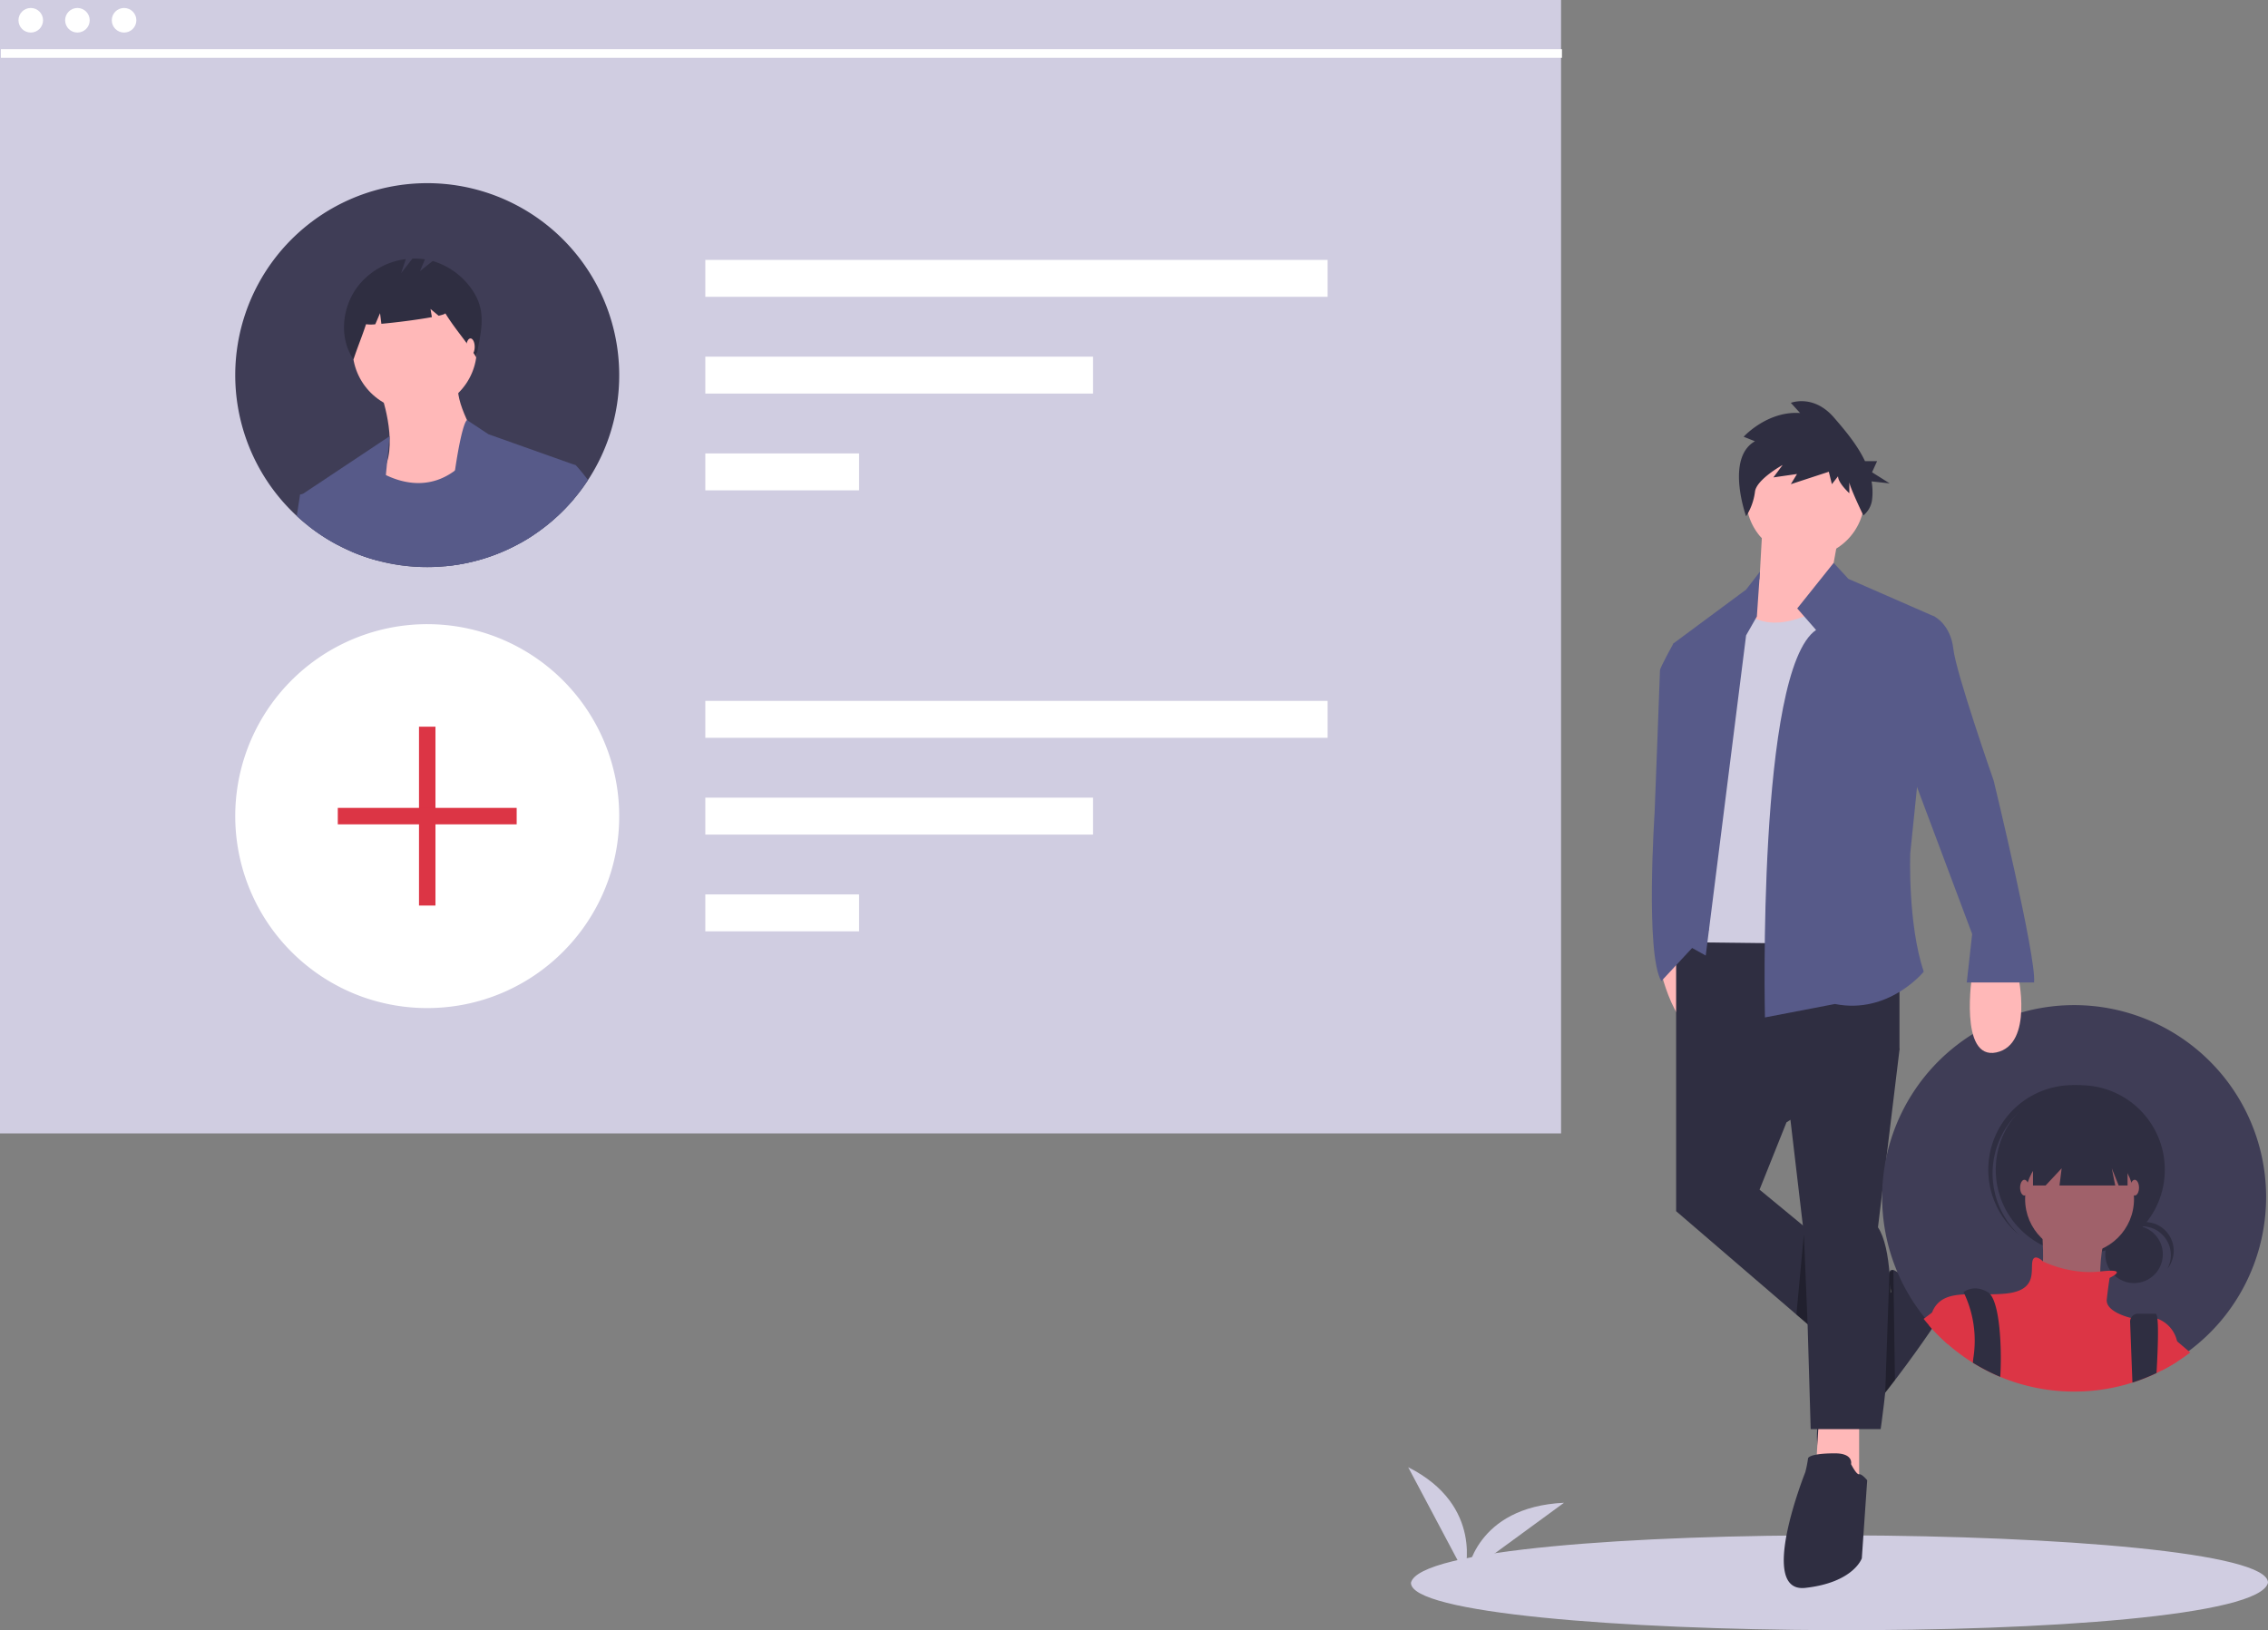 <svg id="a98d2b4a-3e2b-43ce-8392-33747c977e5a" data-name="Layer 1" xmlns="http://www.w3.org/2000/svg" width="889.147" height="639.195" viewBox="0 0 889.147 639.195"><rect x="0" y="0" width="889.147" height="639.195" fill="#808080" stroke="none"/><title>selecting_team</title><path d="M729.579,747.294s7.878-26.506-22.08-41.596Z" transform="translate(-155.426 -130.402)" fill="#d0cde1"/><path d="M730.561,747.436s3.123-26.16,38.013-27.8Z" transform="translate(-155.426 -130.402)" fill="#d0cde1"/><path d="M1044.573,750.996c-6.29,25.876-336.499,23.704-335.999-.002C714.864,725.12,1045.073,727.292,1044.573,750.996Z" transform="translate(-155.426 -130.402)" fill="#d0cde1"/><rect width="612" height="444.408" fill="#d0cde1"/><circle cx="12.06" cy="7.946" r="4.819" fill="#fff"/><circle cx="30.351" cy="7.946" r="4.819" fill="#fff"/><circle cx="48.642" cy="7.946" r="4.819" fill="#fff"/><rect x="0.351" y="19.268" width="612" height="3.402" fill="#fff"/><rect x="276.515" y="101.905" width="243.961" height="14.476" fill="#fff"/><rect x="276.515" y="139.844" width="152" height="14.476" fill="#fff"/><rect x="276.515" y="177.783" width="60.276" height="14.476" fill="#fff"/><path d="M398.183,277.49a74.855,74.855,0,0,1-12.237,41.139,73.181,73.181,0,0,1-5.506,7.394A75.57,75.57,0,0,1,364.309,340.355q-2.461,1.631-5.061,3.054a74.62,74.62,0,0,1-29.238,9.005c-2.333.227-4.705.336-7.097.336a74.967,74.967,0,0,1-19.423-2.54,72.113,72.113,0,0,1-10.507-3.647q-2.609-1.127-5.1-2.451a74.141,74.141,0,0,1-11.337-7.344q-2.476-1.927-4.774-4.062a75.266,75.266,0,1,1,126.411-55.214Z" transform="translate(-155.426 -130.402)" fill="#3f3d56"/><path d="M304.673,284.289s6.852,19.033,1.523,29.692,8.375,22.84,8.375,22.84,35.782-18.272,31.214-27.408-12.181-21.317-10.659-28.93Z" transform="translate(-155.426 -130.402)" fill="#ffb8b8"/><circle cx="162.57" cy="136.757" r="24.362" fill="#ffb8b8"/><path d="M303.49,350.209a72.113,72.113,0,0,1-10.507-3.647l.652-18.494,6.85-15.232a31.844,31.844,0,0,0,4.922,3.173c.415.227.84.445,1.295.662,6.425,3.104,16.922,5.832,27.093-1.779a38.74,38.74,0,0,0,9.36-10.537l18.998,10.764.998,11.664,1.157,13.571q-2.461,1.631-5.061,3.054a74.62,74.62,0,0,1-29.238,9.005c-2.333.227-4.705.336-7.097.336A74.967,74.967,0,0,1,303.49,350.209Z" transform="translate(-155.426 -130.402)" fill="#575a89"/><path d="M308.166,301.44v.03l-.959,9.944-.504,5.258-.741,7.819-2.471,25.719a72.113,72.113,0,0,1-10.507-3.647q-2.609-1.127-5.1-2.451a74.141,74.141,0,0,1-11.337-7.344l-2.708-12.504.208-.138Z" transform="translate(-155.426 -130.402)" fill="#575a89"/><path d="M359.248,343.409a74.62,74.62,0,0,1-29.238,9.005c.554-9.252,1.364-18.187,2.283-26.144.474-4.082.979-7.898,1.502-11.377,1.651-11.179,3.43-18.771,4.705-19.798l8.422,5.565,34.259,12.178-.741,13.186A75.57,75.57,0,0,1,364.309,340.355Q361.848,341.986,359.248,343.409Z" transform="translate(-155.426 -130.402)" fill="#575a89"/><path d="M276.545,336.767q-2.476-1.927-4.774-4.062l1.305-8.441.969-.138,4.359-.623,9.479,20.609A74.141,74.141,0,0,1,276.545,336.767Z" transform="translate(-155.426 -130.402)" fill="#575a89"/><path d="M385.946,318.629a73.181,73.181,0,0,1-5.506,7.394A75.57,75.57,0,0,1,364.309,340.355q-2.461,1.631-5.061,3.054l-.9-3.924,4.804-12.701,5.852-15.469,12.178,1.522A71.301,71.301,0,0,1,385.946,318.629Z" transform="translate(-155.426 -130.402)" fill="#575a89"/><path d="M341.228,245.125a28.461,28.461,0,0,0-16.19-12.377l-4.95,3.96,1.924-4.619a26.2,26.2,0,0,0-4.892-.283l-4.454,5.726,1.843-5.53a28.189,28.189,0,0,0-19.446,11.567c-5.668,8.173-6.625,19.54-1.05,27.777,1.53-4.703,3.388-9.116,4.918-13.819a13.921,13.921,0,0,0,3.626.018l1.862-4.345.52,4.161c5.771-.503,14.331-1.607,19.802-2.618l-.532-3.192,3.183,2.652c1.676-.386,2.672-.736,2.589-1.003,4.069,6.56,8.101,10.75,12.17,17.31C343.698,261.257,346.425,253.566,341.228,245.125Z" transform="translate(-155.426 -130.402)" fill="#2f2e41"/><ellipse cx="184.453" cy="135.992" rx="1.649" ry="3.298" fill="#ffb8b8"/><rect x="276.515" y="274.819" width="243.961" height="14.476" fill="#fff"/><rect x="276.515" y="312.758" width="152" height="14.476" fill="#fff"/><rect x="276.515" y="350.697" width="60.276" height="14.476" fill="#fff"/><path d="M398.183,450.403a74.855,74.855,0,0,1-12.237,41.139,73.18,73.18,0,0,1-5.506,7.394A75.57,75.57,0,0,1,364.309,513.268q-2.461,1.631-5.061,3.054a74.62,74.62,0,0,1-29.238,9.005c-2.333.227-4.705.336-7.097.336a74.967,74.967,0,0,1-19.423-2.54,72.113,72.113,0,0,1-10.507-3.647q-2.609-1.127-5.1-2.451a74.14,74.14,0,0,1-11.337-7.344q-2.476-1.927-4.774-4.062a75.266,75.266,0,1,1,126.411-55.214Z" transform="translate(-155.426 -130.402)" fill="#fff"/><rect x="164.264" y="284.931" width="6.456" height="70.131" fill="#dc3545"/><rect x="319.69" y="415.333" width="6.456" height="70.131" transform="translate(617.89 -2.922) rotate(90)" fill="#dc3545"/><path d="M896.951,636.967s-3.456-11.699,2.173-7.882,21.998,9.549,16.099,18.727S874.018,707.73,868.309,697.675c-3.17-5.582,7.871-52.926,7.871-52.926s7.857-1.815,8.981.005S896.951,636.967,896.951,636.967Z" transform="translate(-155.426 -130.402)" fill="#2f2e41"/><polygon points="690.871 207.972 689.816 226.963 676.101 254.394 721.468 252.284 718.303 223.798 720.413 212.192 690.871 207.972" fill="#ffb8b8"/><path d="M841.022,371.081s7.385,8.44,26.376-1.055L882.169,441.769l2.11,64.358-63.303-2.11,1.055-65.413Z" transform="translate(-155.426 -130.402)" fill="#d0cde1"/><path d="M805.636,507.653s6.816,33.485,19.559,25.372-2.746-31.62-2.746-31.62Z" transform="translate(-155.426 -130.402)" fill="#ffb8b8"/><polygon points="713.027 557.193 711.972 575.129 728.853 580.404 728.853 556.138 713.027 557.193" fill="#ffb8b8"/><polygon points="657.11 369.394 657.11 474.899 717.248 526.597 732.018 501.275 689.816 466.459 700.367 440.083 744.679 411.596 744.679 370.449 657.11 369.394" fill="#2f2e41"/><path d="M856.848,565.21l6.33,53.807,2.11,71.743h27.431s9.495-63.303-1.055-79.129l8.44-69.633-8.44-27.431Z" transform="translate(-155.426 -130.402)" fill="#2f2e41"/><path d="M881.114,704.476s1.055-4.22-6.33-4.22-10.55,1.055-10.55,2.11a45.695,45.695,0,0,1-1.055,5.275s-18.991,47.477,0,45.367,22.156-11.606,22.156-11.606l2.11-30.596s-2.11-2.584-3.165-2.347S881.114,704.476,881.114,704.476Z" transform="translate(-155.426 -130.402)" fill="#2f2e41"/><circle cx="707.752" cy="195.311" r="23.211" fill="#ffb8b8"/><path d="M867.399,377.411l-7.385-8.44,14.278-17.866,5.767,6.261,33.762,14.771-9.495,92.844s-1.055,27.431,5.275,46.422c0,0-13.716,16.881-34.817,12.661l-27.431,5.275S844.188,393.237,867.399,377.411Z" transform="translate(-155.426 -130.402)" fill="#575a89"/><polygon points="688.761 241.733 689.973 224.15 684.541 231.183 656.055 252.284 659.22 369.394 668.715 374.67 684.541 249.119 688.761 241.733" fill="#575a89"/><path d="M818.866,381.631l-7.385,1.055s-5.275,9.495-5.275,10.55-2.11,55.918-2.11,55.918-3.693,55.39,2.638,65.941l18.678-20.096-6.545-18.413Z" transform="translate(-155.426 -130.402)" fill="#575a89"/><polygon points="707.197 483.892 708.652 519.207 704.265 515.436 707.197 483.892" opacity="0.3"/><polygon points="742.272 497.981 740.733 498.744 739.082 546.054 742.895 541.146 742.272 497.981" opacity="0.3"/><path d="M1043.839,599.775a75.361,75.361,0,0,1-17.74,48.54,75.802,75.802,0,0,1-12.01,11.4q-2.01,1.53-4.12,2.93-.54.36-1.08.69c-1.31.84-2.64,1.62-3.99,2.36q-.81.45-1.62.87c-.11.06-.21.11-.32.16-.69.36-1.38.71-2.08,1.04a73.681,73.681,0,0,1-9.45,3.74,74.681,74.681,0,0,1-15.76,3.2q-3.51.33-7.1.33a74.934,74.934,0,0,1-19.42-2.54,72.309,72.309,0,0,1-9.54-3.23c-.32-.13-.65-.27-.97-.41q-2.28-.99-4.47-2.13l-.63-.33q-2.385-1.245-4.66-2.66a75.447,75.447,0,0,1-6.68-4.68q-1.635-1.26-3.18-2.64c-.54-.46-1.07-.94-1.59-1.42a76.783,76.783,0,0,1-5.75-5.94c-.72-.83-1.42-1.67-2.1-2.53a75.269,75.269,0,1,1,134.26-46.75Z" transform="translate(-155.426 -130.402)" fill="#3f3d56"/><path d="M928.592,512.457s-5.275,33.762,9.495,30.596,8.44-30.596,8.44-30.596Z" transform="translate(-155.426 -130.402)" fill="#ffb8b8"/><path d="M904.325,372.136h9.495s6.33,3.165,7.385,12.661,15.826,51.697,15.826,51.697,16.881,69.633,15.826,79.129H926.481l2.11-18.991L900.105,420.668Z" transform="translate(-155.426 -130.402)" fill="#575a89"/><circle cx="836.633" cy="491.814" r="11.281" fill="#2f2e41"/><path d="M995.202,611.245a11.283,11.283,0,0,1,9.931,16.635A11.278,11.278,0,1,0,986.395,615.488,11.253,11.253,0,0,1,995.202,611.245Z" transform="translate(-155.426 -130.402)" fill="#2f2e41"/><circle cx="815.553" cy="458.652" r="33.138" fill="#2f2e41"/><path d="M944.971,568.494a33.132,33.132,0,0,1,45.925-3.475c-.271-.258-.539-.517-.821-.768a33.138,33.138,0,0,0-44.034,49.533c.282.25.571.486.858.725A33.132,33.132,0,0,1,944.971,568.494Z" transform="translate(-155.426 -130.402)" fill="#2f2e41"/><circle cx="815.272" cy="470.166" r="21.343" fill="#a0616a"/><path d="M955.533,607.308s2.808,25.836-1.685,28.645,25.836,6.74,25.836,6.74-4.493-28.083,6.74-35.385Z" transform="translate(-155.426 -130.402)" fill="#a0616a"/><path d="M1008.889,656.175v8.16c-1.31.84-2.64,1.62-3.99,2.36q-.81.45-1.62.87v.16h-.32c-.69.36-1.38.71-2.08,1.04a73.681,73.681,0,0,1-9.45,3.74,74.681,74.681,0,0,1-15.76,3.2q-3.51.33-7.1.33a74.934,74.934,0,0,1-19.42-2.54,72.309,72.309,0,0,1-9.54-3.23c-.32-.13-.65-.27-.97-.41q-2.28-.99-4.47-2.13l-.63-.33q-2.385-1.245-4.66-2.66a75.447,75.447,0,0,1-6.68-4.68q-1.635-1.26-3.18-2.64c-.54-.46-1.07-.94-1.59-1.42a76.783,76.783,0,0,1-5.75-5.94,27.674,27.674,0,0,1,1.18-4.99l.01-.01a10.467,10.467,0,0,1,.54-1.24c2.42-4.53,6.79-5.65,12.23-5.89,3.06-.13,6.45.01,10.04-.03,1.89-.01,3.84-.08,5.81-.26,12.36-1.12,10.11-8.42,10.67-12.35.55-3.81,3.98-.51,4.21-.29l.01.01s10.39,5.33,22.43,3.94h.01a38.556,38.556,0,0,1,3.97-.3c3.48-.04,2.72.96,1.53,1.78a15.764,15.764,0,0,1-1.83,1.03s-.56,3.37-1.12,8.43c-.54,4.84,8.73,7.11,9.5,7.28a.101.101,0,0,0,.05.02c4.4-.94,7.75-.65,10.29.26A12.204,12.204,0,0,1,1008.889,656.175Z" transform="translate(-155.426 -130.402)" fill="#dc3545"/><path d="M939.739,667.725c-.03.91-.08,1.76-.13,2.54-.32-.13-.65-.27-.97-.41q-2.28-.99-4.47-2.13l-.63-.33q-2.385-1.245-4.66-2.66a23.425,23.425,0,0,1,.26-2.38,43.542,43.542,0,0,0-3.5-24.43c-.27-.55-.43-.85-.43-.85s3.93-3.37,9.54,0a3.708,3.708,0,0,1,.93.82C939.399,642.305,940.129,658.185,939.739,667.725Z" transform="translate(-155.426 -130.402)" fill="#2f2e41"/><path d="M1000.929,667.725c-.01.34-.03.69-.05,1.04a73.681,73.681,0,0,1-9.45,3.74l-.19-4.78-.72-18.98a3.013,3.013,0,0,1,.35-1.58,3.066,3.066,0,0,1,2.74-1.66h6.86c.34,0,.58.69.74,1.94C1001.639,650.915,1001.429,658.685,1000.929,667.725Z" transform="translate(-155.426 -130.402)" fill="#2f2e41"/><polygon points="797.018 443.487 797.018 464.83 801.961 464.83 808.251 458.09 807.409 464.83 829.257 464.83 827.909 458.09 830.605 464.83 834.088 464.83 834.088 443.487 797.018 443.487" fill="#2f2e41"/><ellipse cx="793.648" cy="465.672" rx="1.685" ry="3.089" fill="#a0616a"/><ellipse cx="836.896" cy="465.672" rx="1.685" ry="3.089" fill="#a0616a"/><path d="M1014.089,660.715q-2.01,1.53-4.12,2.93-.54.36-1.08.69c-1.31.84-2.64,1.62-3.99,2.36q-.81.45-1.62.87V651.675s2.17,1.73,5.61,4.61C1010.399,657.555,1012.159,659.055,1014.089,660.715Z" transform="translate(-155.426 -130.402)" fill="#dc3545"/><path d="M920.709,642.695l-1.69,14.72c-.54-.46-1.07-.94-1.59-1.42a76.783,76.783,0,0,1-5.75-5.94c-.72-.83-1.42-1.67-2.1-2.53,1.94-1.47,3.13-2.35,3.28-2.46l.01-.01Z" transform="translate(-155.426 -130.402)" fill="#dc3545"/><path d="M843.434,303.416l-4.425-1.771s9.252-10.186,22.124-9.3l-3.62-3.986s8.85-3.543,16.895,5.757c4.229,4.889,9.122,10.635,12.173,17.109H891.319l-1.978,4.355,6.922,4.355-7.105-.782a24.335,24.335,0,0,1,.193,7.223,9.346,9.346,0,0,1-3.422,6.114h0s-5.488-11.359-5.488-13.13v4.429s-4.425-3.986-4.425-6.643l-2.414,3.1-1.207-4.871-14.883,4.871,2.414-3.986-9.252,1.329,3.62-4.871s-10.459,5.757-10.861,10.629a23.389,23.389,0,0,1-3.463,9.487S831.769,310.059,843.434,303.416Z" transform="translate(-155.426 -130.402)" fill="#2f2e41"/></svg>